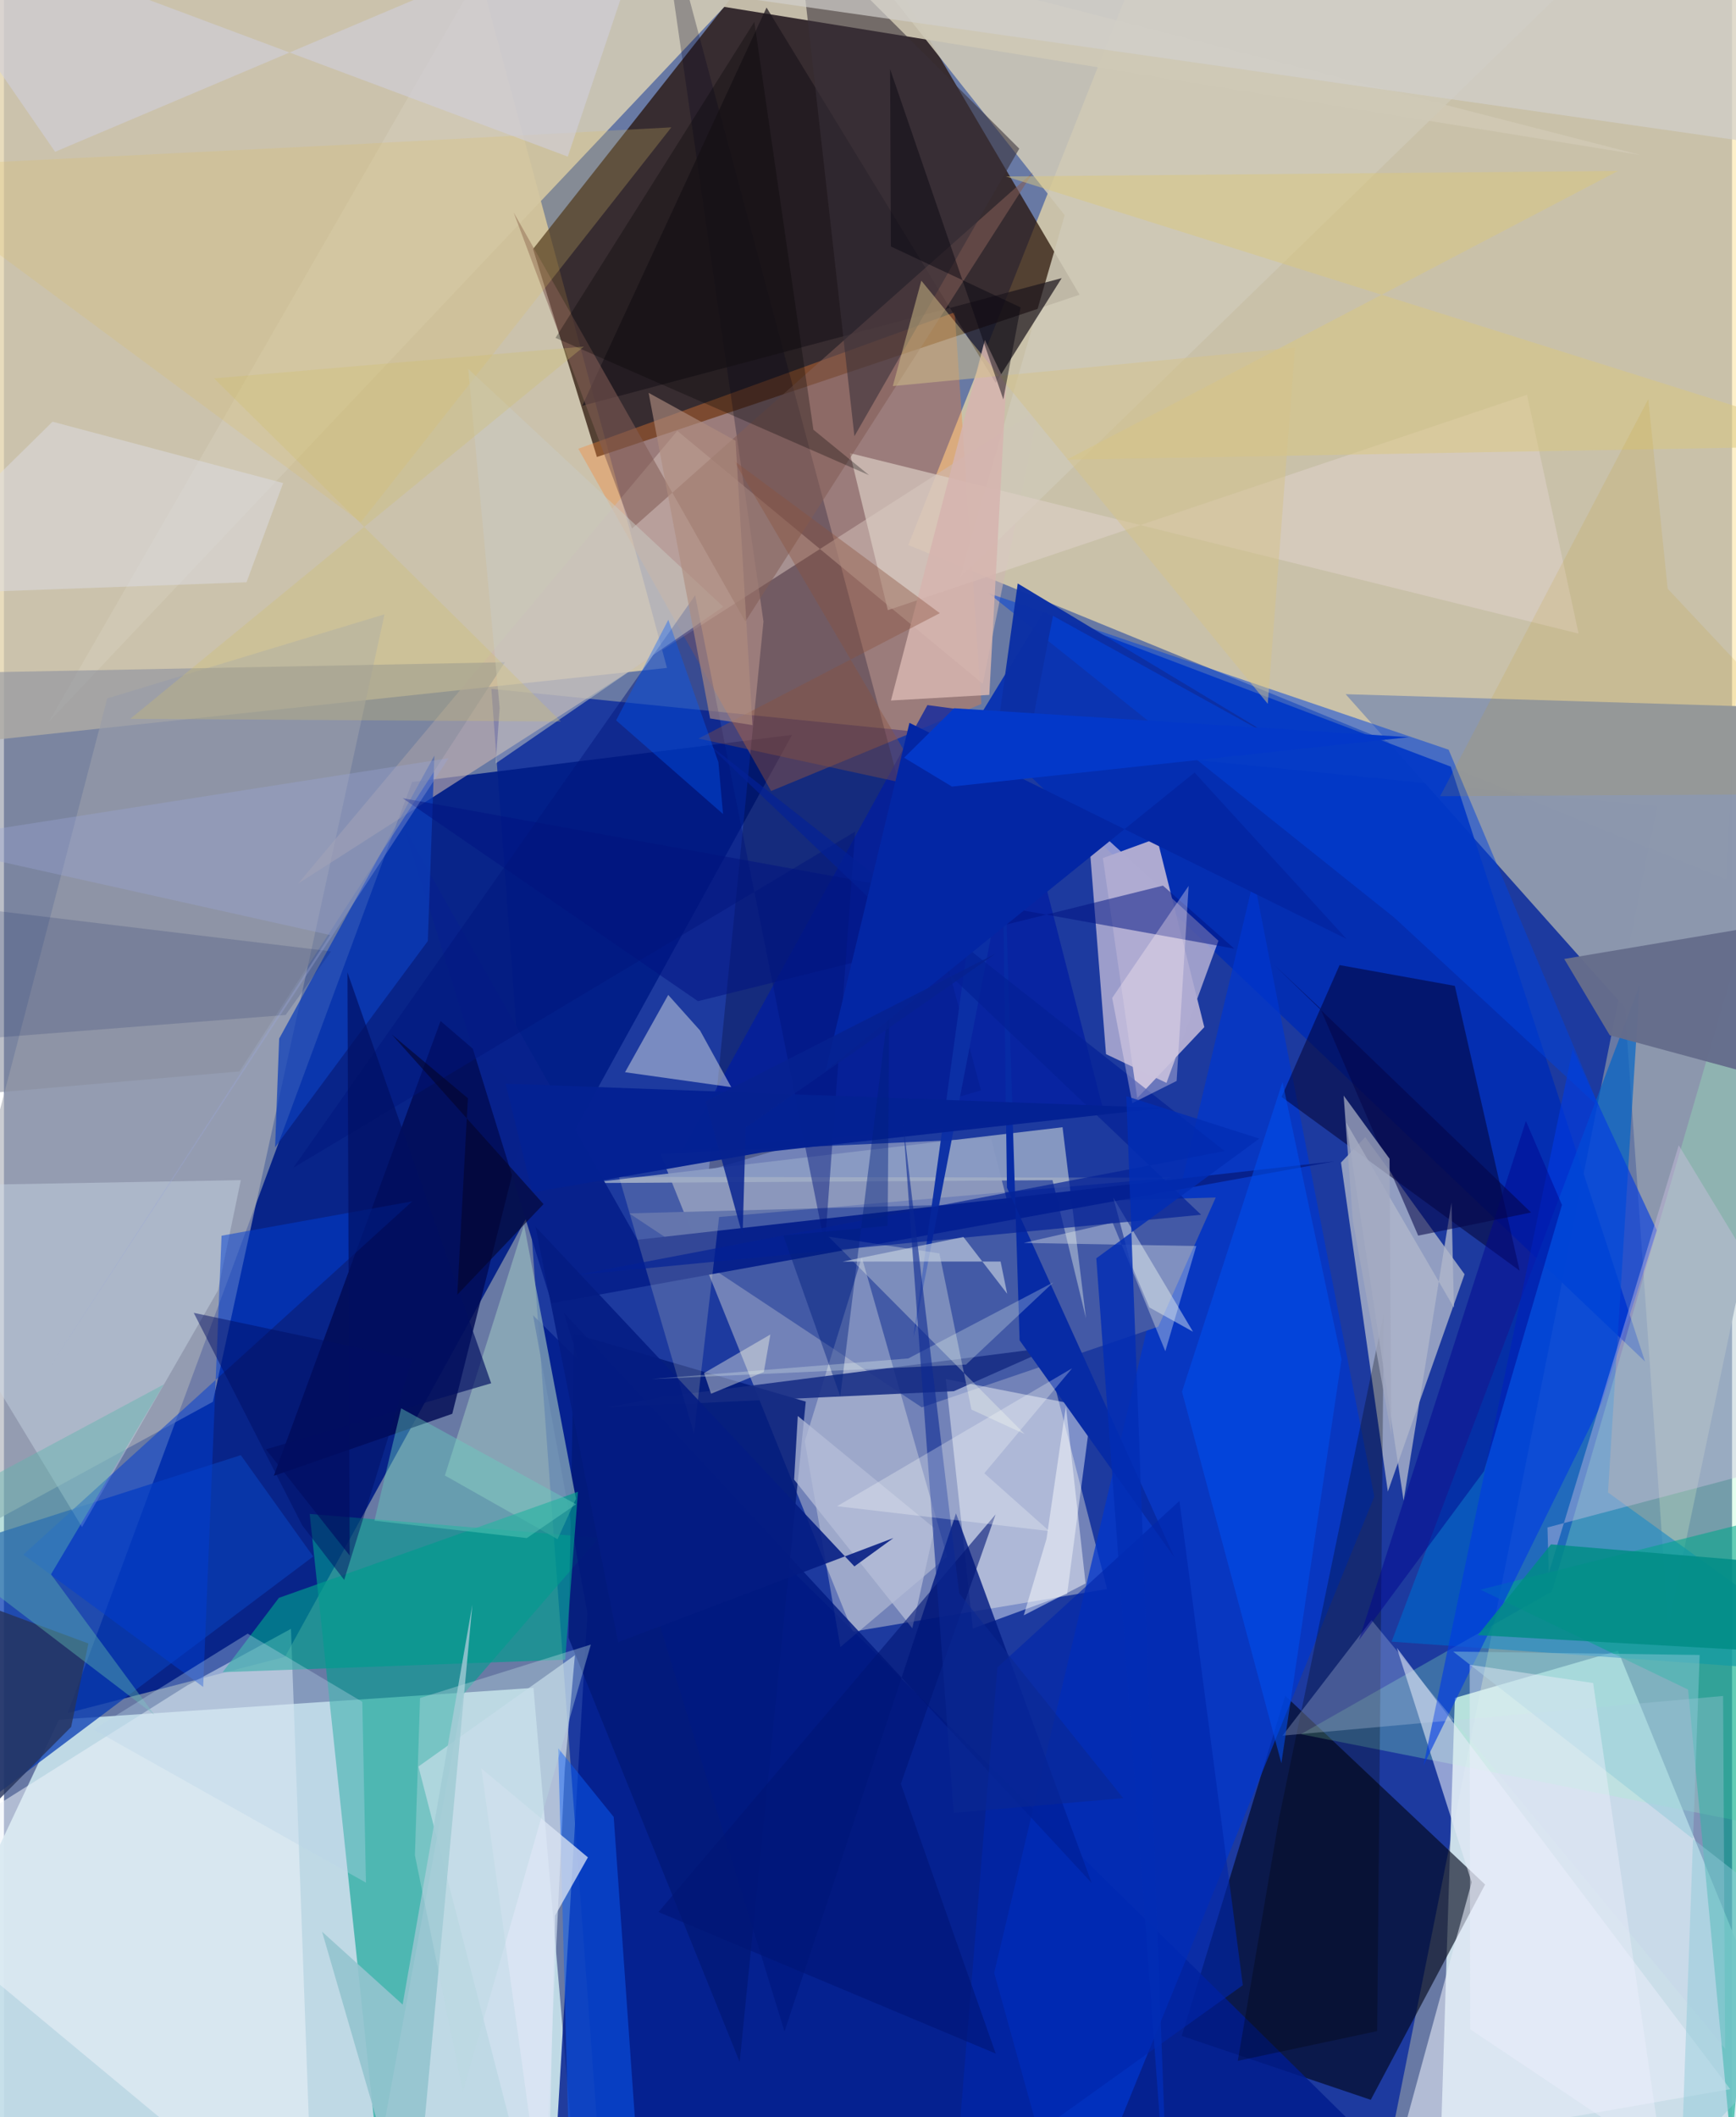 <svg xmlns="http://www.w3.org/2000/svg" width="228" height="278" viewBox="0 0 836 1024"><path fill="#6879a4" d="M0 0h836v1024H0z"/><path fill="#00239d" fill-opacity=".725" d="M291.285 1086h369.42l138.998-695.93-563.908-56.891z"/><path fill="#fde8ac" fill-opacity=".651" d="M566.67-62h292.955l-26.478 487.501-395.645-161.909z"/><path fill="#e2d4ad" fill-opacity=".808" d="M-62 363.951V-2.26l294.98.392 87.774 324.922z"/><path fill="#c4dee8" fill-opacity=".949" d="M26.61 831.72l229.544-15.348L279.264 1086-62 1019.675z"/><path fill="#220c01" fill-opacity=".706" d="M520.363 142.56L399.908-62 255.97 120.424l30.886 100.605z"/><path fill="#001e87" fill-opacity=".925" d="M30.844 828.538l105.118-27.184L381.228 355.46 197.45 378.224z"/><path fill="#d8ebf2" fill-opacity=".878" d="M693.746 1078.45l8.15-257.215 78.914-22.853L898 1086z"/><path fill="#eeebdd" fill-opacity=".408" d="M477.511 550.574l-159.972 7.409 93.044 231.21 123.08-20.636z"/><path fill="#8c97ad" fill-opacity=".992" d="M784.19 487.377L649.067 335.75 898 343.339l-92.905 442.94z"/><path fill="#009f90" fill-opacity=".592" d="M222.225 819.486l-41.26 224.174-33.06-311.425 139.866 11.56z"/><path fill="#000619" fill-opacity=".62" d="M569.789 984.679l50.062-164.493 96.674 91.293-55.3 104.135z"/><path fill="#acafb8" fill-opacity=".639" d="M-62 766.963l111.962-429.16 134.151-40.7-83.04 380.899z"/><path fill="#022eb3" fill-opacity=".906" d="M469.804 350.03l324.08 308.478L699.938 370.8l-197.182-74.743z"/><path fill="#f5e2eb" fill-opacity=".588" d="M562.395 523.758l25.136-68.743-63.276-57.848 8.888 112.685z"/><path fill="#fffbe1" fill-opacity=".514" d="M646.83 562.283l11.717-12.298 48.047 66.327-37.108 105.122z"/><path fill="#d0c9b4" fill-opacity=".91" d="M791.725 74.978L348.488 3.332 21.647 349.21 258.38-62z"/><path fill="#fb8432" fill-opacity=".353" d="M472.852 340.482l-12.9-189.436-182.078 66.007 93.24 165.545z"/><path fill="#001c8d" fill-opacity=".827" d="M282.268 780.279l-26.308-144.12L712.104 1086l-446.575-22.274z"/><path fill="#0036ce" fill-opacity=".729" d="M515.59 1086l-36.547-131.806 125.621-529.149 58.278 298.807z"/><path fill="#0064c7" fill-opacity=".682" d="M775.997 721.853l15.305-245.577-119.999 317.731L898 810.141z"/><path fill="#445aa6" fill-opacity=".996" d="M302.495 586.868l141.522 93.814 114.43-39.014 27.77-62.463z"/><path fill="#fcffff" fill-opacity=".435" d="M455.626 666.997l70.578 13.835-11.863 90.088-45.613 16.733z"/><path fill="#083db3" fill-opacity=".749" d="M-25.762 748.82l21.973 119.237 153.397-115.248-35.034-48.997z"/><path fill="#000020" fill-opacity=".263" d="M367.433 300.592L315.133-62l157.53 589.371-131.64 38.597z"/><path fill="#02002f" fill-opacity=".514" d="M646.132 466.781l55.759 10.056 31.359 137.752-115.174-84.044z"/><path fill="#ccb7b2" fill-opacity=".592" d="M500.667 197.634l-27.173 133.069-147.75-122.306L142.306 427.37z"/><path fill="#cfc9b7" fill-opacity=".875" d="M462.468 279.256L813.381-62H381.81l131.344 166.085z"/><path fill="#97ffbe" fill-opacity=".267" d="M627.42 838.764l121.475-69.037L898 257.393v634.97z"/><path fill="#edf2fa" fill-opacity=".541" d="M149.7 1086L-62 910.02l150.702-94.875 50.14-27.334z"/><path fill="#010b53" fill-opacity=".808" d="M130.543 713.812l86.335-30.004 38.162-152.306-43.821-37.67z"/><path fill="#1d171d" fill-opacity=".722" d="M279.768 196.264L368.922 3.649 479.79 185.245l31.914-50.73z"/><path fill="#021977" fill-opacity=".816" d="M273.109 792.064l2.708-146.978L387.9 677.91l-31.976 319.405z"/><path fill="#f9f9f1" fill-opacity=".322" d="M387.443 697.098l17.197 99.51 51.637-43.691-41.281-144.822z"/><path fill="#97b9bd" fill-opacity=".678" d="M276.716 724.9l-25.107-132.522-38.291 121.264 54.5 30.81z"/><path fill="#00a58b" fill-opacity=".569" d="M814.73 817.192l-100.5-48.334 148.52-37.211-27.037 307.736z"/><path fill="#011981" fill-opacity=".816" d="M460.555 731.965l-82.951 250.57-106.72-347.549 255.33 275.755z"/><path fill="#cbd8e7" fill-opacity=".451" d="M-62 573.926l99.754 164.64 65.732-114.343 11.102-53.433z"/><path fill="#d4e2f1" fill-opacity=".667" d="M200.511 854.396L260.168 1086l11.13-230.08 4.911-55.35z"/><path fill="#8a9bc3" fill-opacity=".953" d="M507.267 570.817l-224.976 1.403 229.823-27.013 11.34 92.412z"/><path fill="#07228c" fill-opacity=".996" d="M264.972 630.327l-71.04-229.199 112.521 198.514 337.275-37.956z"/><path fill="#e7ecf8" fill-opacity=".58" d="M675.01 1038.43l160.097-27.968-161.276-213.47 36.194 113.406z"/><path fill="#001ca1" fill-opacity=".718" d="M328.177 556.463l204.15-17.661-49.502-192.922-36.073-4.858z"/><path fill="#003be4" fill-opacity=".62" d="M758.896 507.516l40.686 87.527-26.59 83.519-86.25 175.317z"/><path fill="#e2e6e7" fill-opacity=".471" d="M300.463 518.6l51.376 7.228-15.083-27.405-15.406-17.212z"/><path fill="#162c84" fill-opacity=".871" d="M459.528 672.87l48.264-21.41-189.176 24.184-27.202 5.044z"/><path fill="#009b8e" fill-opacity=".671" d="M271.516 802.74l6.17-81.229-144.676 51.317-27.216 35.947z"/><path fill="#0b3cba" fill-opacity=".733" d="M208.233 365.44l-3.175 89.719-73.89 99.766 1.969-52.579z"/><path fill="#8a8e9f" fill-opacity=".576" d="M242.329 320.302l-292.17 5.676 12.315 205.358 151.435-13.127z"/><path fill="#afabd1" fill-opacity=".992" d="M548.243 531.113l32.45-34.33-22.874-91.325-26.182 9.56z"/><path fill="#cfc1e1" fill-opacity=".412" d="M810.208 553.926L898 698.702l-151.294 40.076.633 21.927z"/><path fill="#666d8c" fill-opacity=".965" d="M898 533.52l-121.154-32.8-22.032-36.907L898 439.72z"/><path fill="#dbcec3" fill-opacity=".69" d="M409.224 219.163l18.372 75.96 309.209-104.166 24.95 115.494z"/><path fill="#0141db" fill-opacity=".506" d="M476.345 286.946l196.379 156.977 99.122 91.74-72.952-173.055z"/><path fill="#001281" fill-opacity=".51" d="M560.693 428.35l34.509 30.474-402.31-72.754 142.854 98.161z"/><path fill="#030000" fill-opacity=".275" d="M596.896 996.75l67.43-14.374 3.212-347.215-50.637 244.043z"/><path fill="#0a5efb" fill-opacity=".467" d="M274.42 1081.276l-6.286-235.716 26.85 33.242L309.55 1086z"/><path fill="#fffbd0" fill-opacity=".176" d="M297.55 569.237l36.285 124.239 12.125-104.864 218.903-19.009z"/><path fill="#825d56" fill-opacity=".561" d="M246.593 102.818l112.06 197.823L497.846 83.325 303.843 255.63z"/><path fill="#ddc269" fill-opacity=".251" d="M172.64 252.604L-58.94 81.119l229.548-11.39 152.259-8.137z"/><path fill="#dbc97f" fill-opacity=".49" d="M514.132 222.34L780.829 82.677l-296.107 2.671L898 215.45z"/><path fill="#00157b" fill-opacity=".455" d="M334.37 287.932L139.98 564.806l271.824-162.609-14.656 200.13z"/><path fill="#c5d1ea" fill-opacity=".282" d="M832.643 990.883L661.599 783.55l-43.052 55.917 213.128-19.19z"/><path fill="#dfeaf0" fill-opacity=".463" d="M536.67 579.265l8.412 31.738 9.03 21.35 21.105 11.75z"/><path fill="#26345c" fill-opacity=".804" d="M-62 756.823v173.49l94.513-95.066 8.327-40.353z"/><path fill="#072ba5" d="M482.459 364.356l8.884 283.911 74.929 105.067L485.22 574.45z"/><path fill="#003ed1" fill-opacity=".51" d="M96.372 815.907l8.89-218.231 92.27-16.633L9.375 751.909z"/><path fill="#004eec" fill-opacity=".584" d="M618.529 523.337L647.07 657.49l-29.094 195.308-48.072-179.682z"/><path fill="#d5b4ae" fill-opacity=".871" d="M474.542 164.431l-45.437 174.382 47.586-2.717 8.156-150.073z"/><path fill="#d0cfdc" fill-opacity=".6" d="M272.764 75.748L-59.297-48.467 24.74 73.426l290.008-122.81z"/><path fill="#0c2fa5" fill-opacity=".976" d="M440.053 646.659l50.38-364.45 128.819 77.429-111.764-61.768z"/><path fill="#393039" fill-opacity=".573" d="M411.429 210.984l-26.976-240.35L357.126-62 491.188 71.9z"/><path fill="#f6fcee" fill-opacity=".318" d="M468.042 681.763l25.731 11.842-94.817-95.466 53.582 8.074z"/><path fill="#dce5f4" fill-opacity=".753" d="M282.5 898.34l-15.866 28.122-3.92 159.538-31.75-230.663z"/><path fill="#afb7cb" fill-opacity=".788" d="M700.278 581.64l1.173 50.77-52.106-89.49 27.768 182.848z"/><path fill="#d1d0cd" fill-opacity=".678" d="M865.986-44.615L329.074-5.048 879.1 73.578l17.203 89.17z"/><path fill="#f2f7f2" fill-opacity=".349" d="M536.332 591.329l25.507 62.223 14.981-50.892-83.47-1.503z"/><path fill="#94c4cf" fill-opacity=".898" d="M192.871 969.53l33.732-193.443L197.956 1086l-44.072-151.722z"/><path fill="#0025ab" fill-opacity=".62" d="M568.661 725.962L480.6 806.458l-20.876 253.748 139.611-100.024z"/><path fill="#00068f" fill-opacity=".475" d="M716.007 711.55l37.711-128.764-17.449-40.613-80.764 251.082z"/><path fill="#dbdce2" fill-opacity=".514" d="M117.351 281.618L-62 288.139l85.501-84.179 111.566 29.683z"/><path fill="#000e60" fill-opacity=".659" d="M126.705 700.988l108.996-31.95-69.534-198.755 1.088 282.07z"/><path fill="#032196" fill-opacity=".682" d="M276.987 616.675l313.595-59.944-252.347-198.89L579.15 587.533z"/><path fill="#008c86" fill-opacity=".835" d="M837.84 797.813l-124.778-6.963 35.321-43.894L898 759.378z"/><path fill="#60b5ae" fill-opacity=".435" d="M77.324 669.601L22.76 761.444l50.054 68.015-121.196-92.467z"/><path fill="#042193" fill-opacity=".973" d="M560.907 535.857l-194.04 21.517-111.281 19.35-12.886-52.576z"/><path fill="#b6bfd9" fill-opacity=".729" d="M382.257 715.618l57.186 71.942 10.711-48.405-66.117-54.283z"/><path fill="#ffffea" fill-opacity=".388" d="M342.071 674.103l25.533-10.523 3.165-18.13-32.081 18.644z"/><path fill="#c8cac3" fill-opacity=".514" d="M237.885 369.26l1.925-26.892-15.2-163.929 123.387 115.015z"/><path fill="#021f7e" fill-opacity=".431" d="M428.292 484.238l-.794 108.65-50.449 4.687 27.529 77.794z"/><path fill="#fcfeff" fill-opacity=".467" d="M504.362 744.29l-10.998 36.978 29.896-15.4-9.514-85.74z"/><path fill="#c2991f" fill-opacity=".145" d="M898 383.993l-203.215 1.09 100.678-191.991 9.4 91.644z"/><path fill-opacity=".29" d="M266.834 163.417l151.69 66.416-26.936-21.993-28.577-197.273z"/><path fill="#d5c38a" fill-opacity=".494" d="M443.802 135.757l-13.805 50.978 194.568-18.644-13.162 172.32z"/><path fill="#8b533f" fill-opacity=".392" d="M353.112 222.792l92.954 158.306-110.06-23.885 116.732-60.646z"/><path fill="#ffedf4" fill-opacity=".341" d="M545.856 533.56l-9.726-50.894 36.99-54.196-5.81 94.34z"/><path fill="#d2bf6c" fill-opacity=".294" d="M61.126 347.665l208.32 1.308-167.827-165.962 178.934-15.389z"/><path fill="#011575" fill-opacity=".592" d="M479.725 732.472L433.883 862.77l45.907 130.472-163.153-68.477z"/><path fill="#03185b" fill-opacity=".153" d="M-19.365 503.062L-62 433.522l220.3 26.624-22.033 30.77z"/><path fill="#0326a4" d="M649.492 454.12l-73.52-80.477-178.469 144.279 40.556-168.298z"/><path fill="#041c82" fill-opacity=".882" d="M411.41 757.615l18.88-13.727-133.168 50.378-39.956-200.958z"/><path fill="#c2cedf" fill-opacity=".663" d="M485.327 625.745l-21.166-27.46-58.389 11.894 76.375-.027z"/><path fill="#040548" fill-opacity=".549" d="M738.76 586.437L614.499 466.72l22.287 20.96 47.376 109.952z"/><path fill="#005cfe" fill-opacity=".361" d="M345.63 368.655l-24.234-68.893-25.244 48.658 51.72 45.304z"/><path fill="#bad9e1" fill-opacity=".384" d="M198.813 897.339l2.48-76.07 82.628-25.85-61.909 216.118z"/><path fill="#f2fff5" fill-opacity=".259" d="M313.238 667.008l152.19-7.004 42.241-39.772-70.18 36.802z"/><path fill="#090811" fill-opacity=".482" d="M428.681 33.412l54.787 159.792 8.349-44.528-62.732-29.448z"/><path fill="#022db5" fill-opacity=".808" d="M528.44 608.602L563.655 1086 542.97 530.193l64.322 20.504z"/><path fill="#b9d6e8" fill-opacity=".353" d="M173.356 823.123l1.765 87.441-131.797-74.106L117.9 790.14z"/><path fill="#8dc9d8" fill-opacity=".463" d="M811.518 1044.583l8.823-244.126-119.258-1.641L898 952.606z"/><path fill="#af8c7f" fill-opacity=".635" d="M311.872 190.009l42.062 23.157 8.172 137.539-20.502-3.212z"/><path fill="#eeeefc" fill-opacity=".427" d="M802.189 1043.644L768.797 814.02l-59.734-8.852.257 176.327z"/><path fill="#0b2793" fill-opacity=".588" d="M462.105 770.61l-27.171-227.985 24.477 334.213 82.05-7.13z"/><path fill="#fdfffd" fill-opacity=".275" d="M516.75 661.782l-42.494 50.793 31.459 27.97L403.052 728.5z"/><path fill="#68d0bf" fill-opacity=".42" d="M192.16 681.166l-12.935 54.344 73.732 8.404 23.83-16.35z"/><path fill="#9ba7d6" fill-opacity=".345" d="M-44.203 407.25l201.975 45L22.23 661.099 215.116 366.71z"/><path fill="#062290" fill-opacity=".835" d="M339.394 532.688l140.407-71.482-120.97 84.137-1.486 52.232z"/><path fill="#a2a8c0" fill-opacity=".761" d="M671.19 694.01l-.89-133.581-22.196-30.535 4.406 60.359z"/><path fill="#04042b" fill-opacity=".596" d="M261.023 582.397l-41.702 43.787 5.112-94.996-36.703-30.729z"/><path fill="#000d64" fill-opacity=".478" d="M164.594 764.152l-20.33-26.444-52.457-102.737 105.757 22.476z"/><path fill="#0339c9" fill-opacity=".996" d="M435.47 366.474l23.141 13.97 221.071-23.897-220.01-13.993z"/></svg>